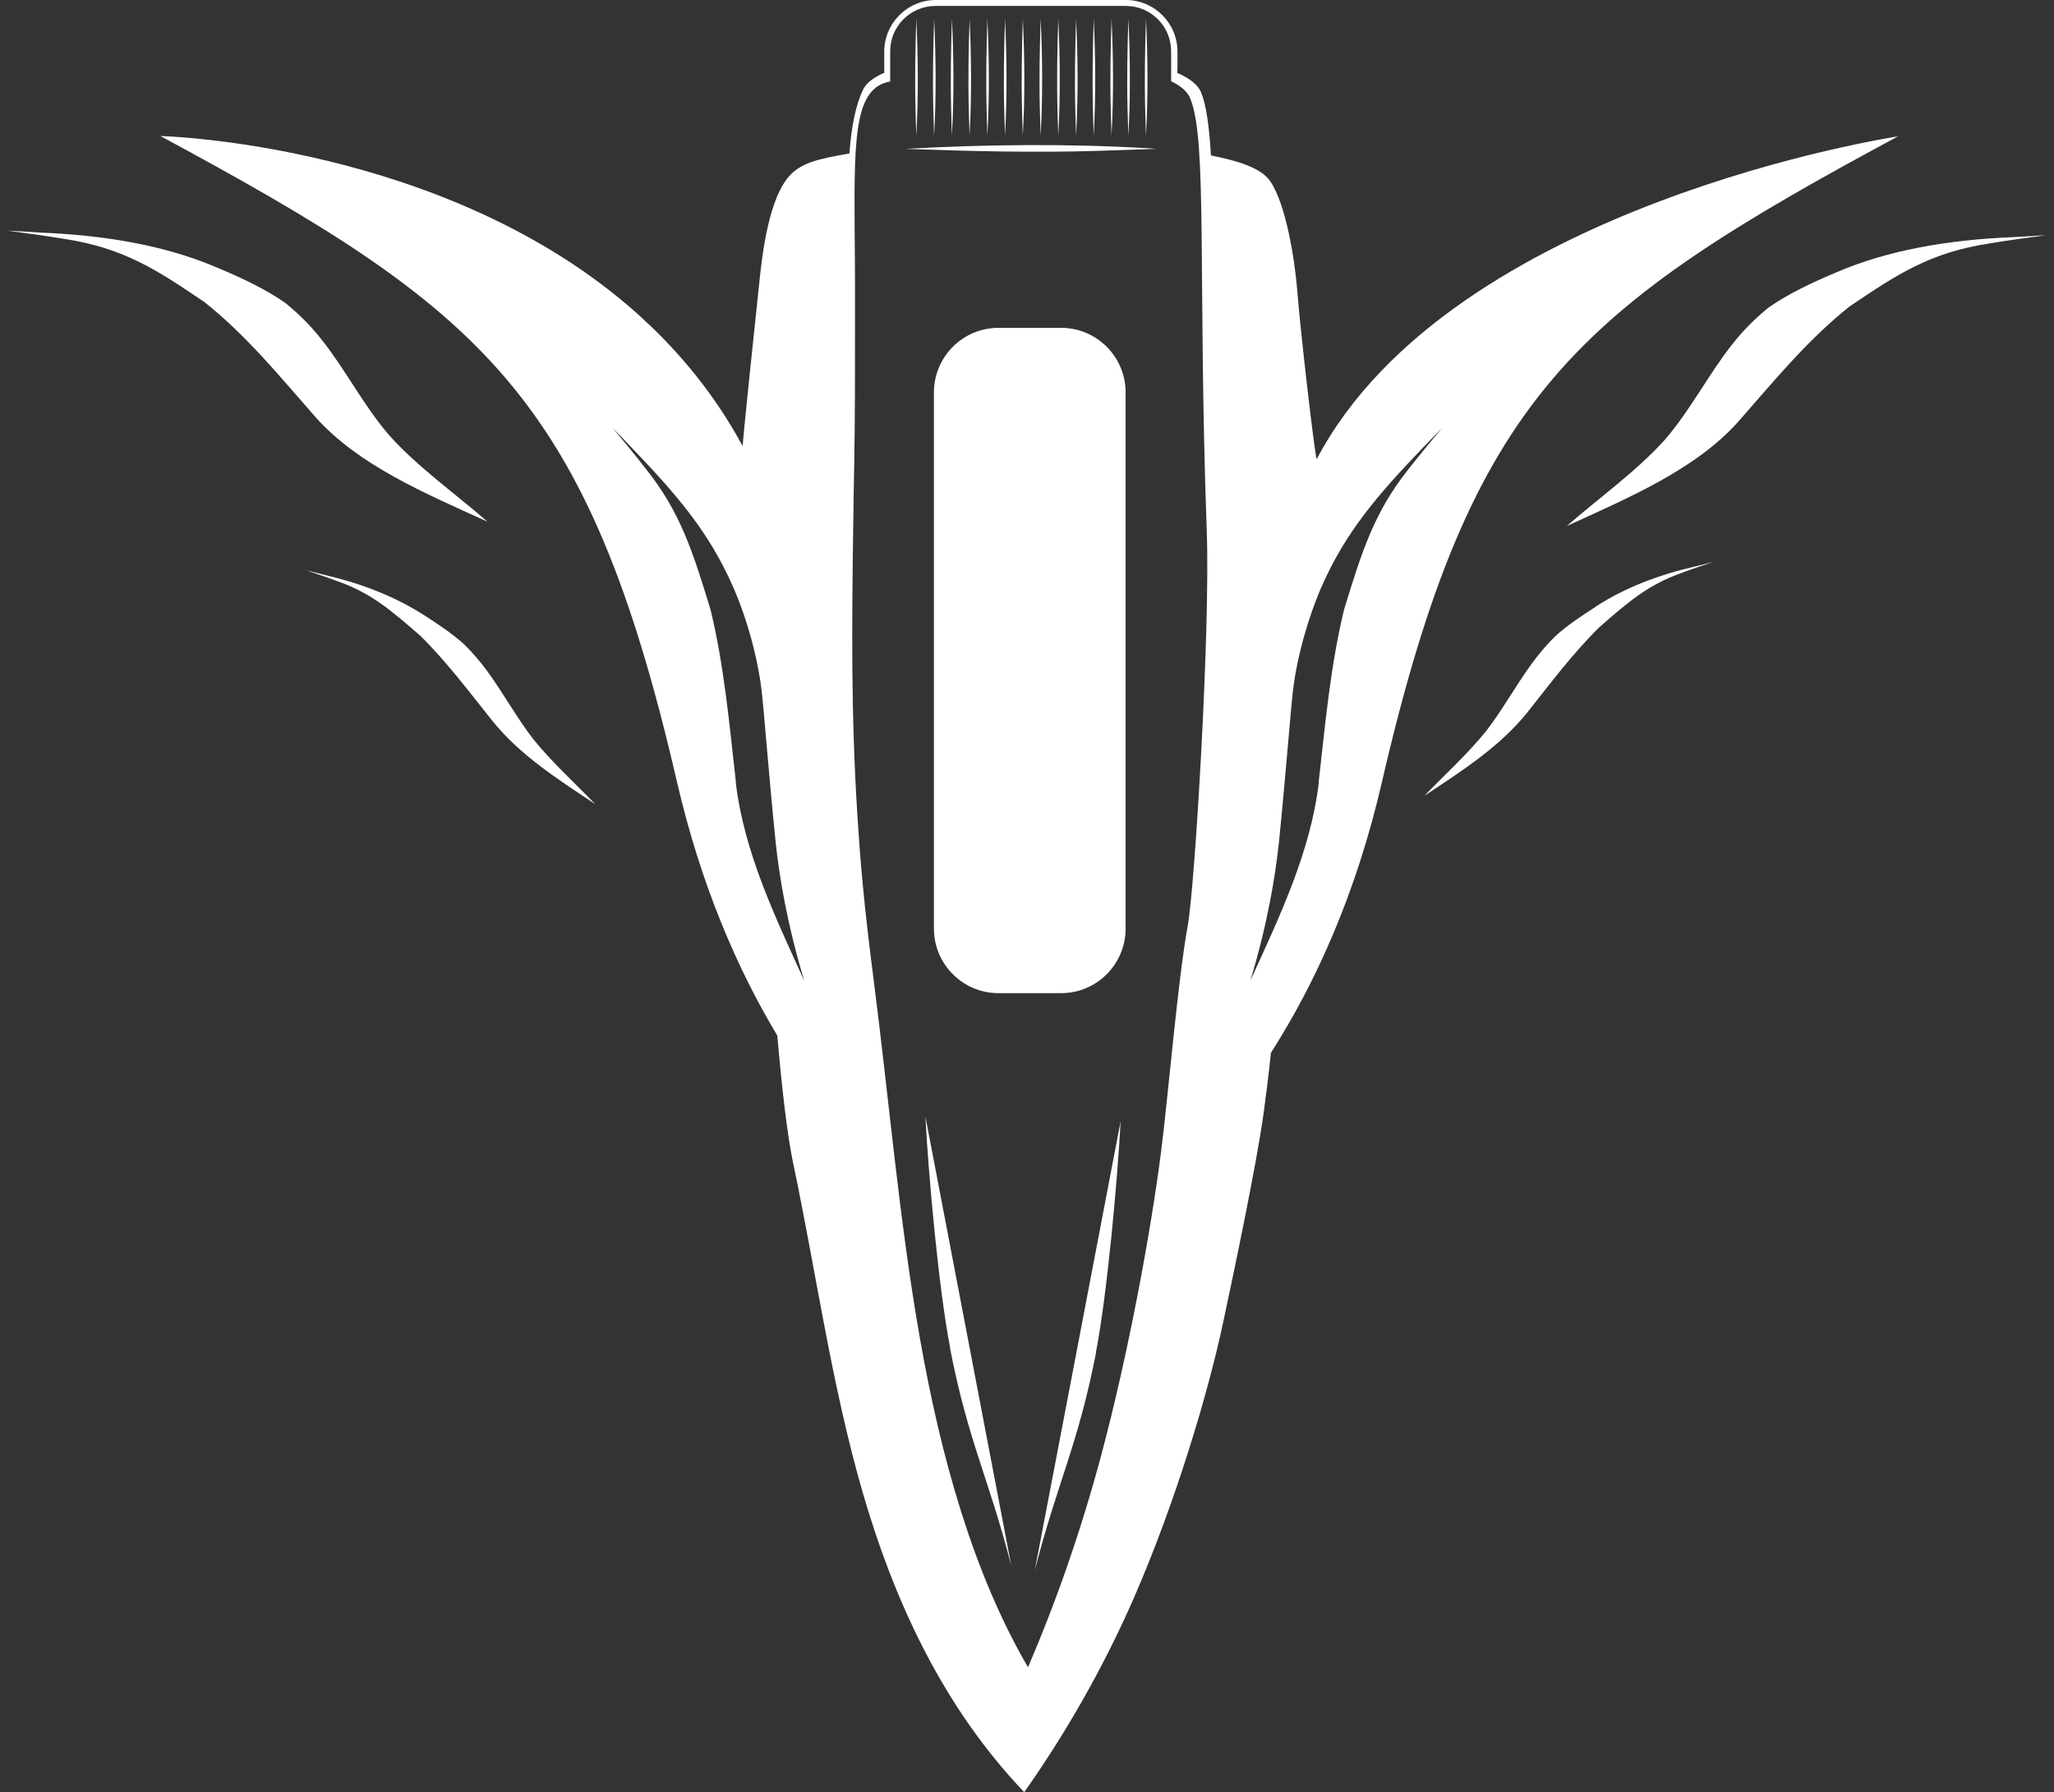 <svg width="149" height="130" viewBox="0 0 149 130" fill="none" xmlns="http://www.w3.org/2000/svg">
<rect x="0" y="0" width="149" height="130" fill="#333333" stroke="none"/>
<path d="M65.681 10.797C70.335 10.97 75.017 11.085 79.7 10.941C81.107 10.898 82.501 10.84 83.908 10.797C83.779 10.797 83.65 10.783 83.52 10.769C77.603 10.409 71.599 10.467 65.696 10.797" fill="white"/>
<path d="M137.74 9.882C137.74 9.882 105.294 14.765 95.513 33.308C95.341 32.733 94.335 24.073 94.091 20.941C93.933 18.945 93.301 14.837 92.152 13.157C91.491 12.18 89.84 11.677 87.843 11.275C87.714 9.106 87.498 7.569 87.111 6.664C86.881 6.133 86.278 5.673 85.401 5.286C85.401 5.171 85.416 5.041 85.416 4.927V3.749C85.416 1.68 83.735 0 81.667 0H67.893C65.825 0 64.144 1.68 64.144 3.749V4.927C64.144 5.041 64.144 5.156 64.159 5.271C63.397 5.602 62.866 6.004 62.636 6.449C62.076 7.555 61.76 9.221 61.616 11.131C59.433 11.519 58.27 11.763 57.379 12.639C55.742 14.277 55.282 18.557 55.067 20.625C54.751 23.555 53.874 31.972 53.874 32.36C52.28 29.416 50.355 26.873 48.201 24.647C47.584 24.001 46.937 23.397 46.291 22.808C32.416 10.356 11.633 9.867 11.633 9.867C35.045 22.478 42.614 28.597 49.106 56.705C50.844 64.203 53.472 70.264 56.388 75.119C56.718 78.954 57.106 82.3 57.523 84.311C59.203 92.268 60.295 100.312 62.55 108.154C64.819 115.996 68.324 123.738 74.299 130C77.416 125.576 80.058 120.894 82.184 116.068C85.258 109.059 87.642 101.044 88.734 95.902C89.538 92.125 91.132 84.57 91.664 80.749C91.836 79.499 92.023 78.006 92.195 76.368C95.427 71.313 98.371 64.864 100.253 56.705C106.745 28.611 114.3 22.478 137.726 9.867M53.386 56.748C52.912 52.569 52.539 48.346 51.548 44.238C50.255 40.001 49.35 37.143 46.865 34.026C46.075 33.006 45.257 32.015 44.438 31.039C44.941 31.556 45.444 32.073 45.946 32.604C49.178 35.98 51.418 38.608 53.142 42.486C53.386 43.032 54.334 45.2 54.937 48.188C55.268 49.768 55.325 50.788 55.569 53.545C55.612 54.077 56.058 59.147 56.273 61.158C56.532 63.542 57.077 66.96 58.341 71.14C56.244 66.53 53.975 61.833 53.372 56.748M86.163 67.133C85.43 71.155 84.741 79.557 84.209 83.679C83.477 89.309 81.897 98.057 79.843 105.712C78.421 110.998 76.654 116.097 74.572 120.937C70.579 114.086 68.238 105.64 66.73 97.066C65.221 88.491 64.489 79.701 63.368 71.025C62.636 65.323 62.406 62.393 62.205 59.276C61.717 51.721 61.803 45.057 61.889 38.479C61.932 34.687 62.004 33.107 62.018 28.482C62.033 22.062 62.018 19.347 62.018 19.347C61.961 11.304 61.774 7.153 63.914 6.119C64.187 5.989 64.431 5.932 64.575 5.918V3.72C64.575 1.896 66.054 0.431 67.864 0.431H81.667C83.491 0.431 84.956 1.91 84.956 3.72V5.889C85.66 6.234 86.148 6.65 86.335 7.124C87.613 10.155 86.881 20.18 87.541 38.565C87.8 45.718 86.68 64.26 86.163 67.133ZM95.671 56.748C95.068 61.833 92.798 66.53 90.701 71.14C91.965 66.96 92.511 63.542 92.77 61.158C92.985 59.133 93.43 54.062 93.473 53.545C93.718 50.788 93.775 49.768 94.105 48.188C94.723 45.2 95.657 43.032 95.901 42.486C97.624 38.608 99.865 35.98 103.097 32.604C103.599 32.087 104.102 31.57 104.605 31.039C103.786 32.03 102.967 33.021 102.177 34.026C99.693 37.143 98.788 40.001 97.495 44.238C96.504 48.346 96.131 52.569 95.657 56.748" fill="white"/>
<path d="M68.913 97.772C70.22 104.537 71.714 107.166 73.365 113.6L67.132 80.996C67.347 85.248 68.109 93.593 68.927 97.772" fill="white"/>
<path d="M79.498 98.1C80.317 93.921 81.064 85.576 81.294 81.324L75.06 113.928C76.712 107.494 78.191 104.865 79.513 98.1" fill="white"/>
<path d="M76.971 23.781H72.432C69.846 23.781 67.749 25.878 67.749 28.464V67.359C67.749 69.944 69.846 72.041 72.432 72.041H76.971C79.556 72.041 81.653 69.944 81.653 67.359V28.464C81.653 25.878 79.556 23.781 76.971 23.781Z" fill="white"/>
<path d="M67.764 9.959C67.764 9.959 67.764 9.83 67.764 9.772C67.922 6.986 67.893 4.142 67.764 1.355C67.692 3.553 67.649 5.765 67.706 7.977C67.721 8.638 67.749 9.298 67.764 9.959Z" fill="white"/>
<path d="M66.471 9.959C66.471 9.959 66.471 9.83 66.471 9.772C66.629 6.986 66.6 4.142 66.471 1.355C66.399 3.553 66.356 5.765 66.414 7.977C66.428 8.638 66.457 9.298 66.471 9.959Z" fill="white"/>
<path d="M70.335 9.959C70.335 9.959 70.335 9.83 70.335 9.772C70.493 6.986 70.464 4.142 70.335 1.355C70.263 3.553 70.22 5.765 70.278 7.977C70.292 8.638 70.321 9.298 70.335 9.959Z" fill="white"/>
<path d="M69.056 9.959C69.056 9.959 69.056 9.83 69.056 9.772C69.214 6.986 69.186 4.142 69.056 1.355C68.984 3.553 68.941 5.765 68.999 7.977C69.013 8.638 69.042 9.298 69.056 9.959Z" fill="white"/>
<path d="M72.906 9.959C72.906 9.959 72.906 9.83 72.906 9.772C73.064 6.986 73.035 4.142 72.906 1.355C72.834 3.553 72.791 5.765 72.848 7.977C72.863 8.638 72.891 9.298 72.906 9.959Z" fill="white"/>
<path d="M71.627 9.959C71.627 9.959 71.627 9.83 71.627 9.772C71.785 6.986 71.756 4.142 71.627 1.355C71.555 3.553 71.512 5.765 71.57 7.977C71.584 8.638 71.613 9.298 71.627 9.959Z" fill="white"/>
<path d="M75.491 9.959C75.491 9.959 75.491 9.83 75.491 9.772C75.649 6.986 75.62 4.142 75.491 1.355C75.419 3.553 75.376 5.765 75.433 7.977C75.448 8.638 75.476 9.298 75.491 9.959Z" fill="white"/>
<path d="M74.198 9.959C74.198 9.959 74.198 9.83 74.198 9.772C74.356 6.986 74.328 4.142 74.198 1.355C74.127 3.553 74.083 5.765 74.141 7.977C74.155 8.638 74.184 9.298 74.198 9.959Z" fill="white"/>
<path d="M78.062 9.959C78.062 9.959 78.062 9.83 78.062 9.772C78.22 6.986 78.191 4.142 78.062 1.355C77.99 3.553 77.947 5.765 78.004 7.977C78.019 8.638 78.047 9.298 78.062 9.959Z" fill="white"/>
<path d="M76.769 9.959C76.769 9.959 76.769 9.83 76.769 9.772C76.927 6.986 76.898 4.142 76.769 1.355C76.697 3.553 76.654 5.765 76.712 7.977C76.726 8.638 76.755 9.298 76.769 9.959Z" fill="white"/>
<path d="M80.633 9.959C80.633 9.959 80.633 9.83 80.633 9.772C80.791 6.986 80.762 4.142 80.633 1.355C80.561 3.553 80.518 5.765 80.576 7.977C80.59 8.638 80.618 9.298 80.633 9.959Z" fill="white"/>
<path d="M79.341 9.959C79.341 9.959 79.341 9.83 79.341 9.772C79.499 6.986 79.47 4.142 79.341 1.355C79.269 3.553 79.226 5.765 79.283 7.977C79.298 8.638 79.326 9.298 79.341 9.959Z" fill="white"/>
<path d="M83.132 9.959C83.132 9.959 83.132 9.83 83.132 9.772C83.29 6.986 83.261 4.142 83.132 1.355C83.06 3.553 83.017 5.765 83.075 7.977C83.089 8.638 83.118 9.298 83.132 9.959Z" fill="white"/>
<path d="M81.854 9.959C81.854 9.959 81.854 9.83 81.854 9.772C82.012 6.986 81.983 4.142 81.854 1.355C81.782 3.553 81.739 5.765 81.796 7.977C81.811 8.638 81.84 9.298 81.854 9.959Z" fill="white"/>
<path d="M115.737 44.026C114.731 44.672 113.726 45.333 112.835 46.137C112.218 46.741 111.658 47.401 111.141 48.105C109.963 49.714 109.015 51.466 107.794 53.046C106.43 54.727 104.821 56.177 103.327 57.728C105.999 55.947 108.8 54.181 110.825 51.639C112.491 49.541 114.099 47.387 116.01 45.505C118.121 43.653 119.572 42.417 121.956 41.57C122.717 41.283 123.493 41.024 124.269 40.766C123.823 40.88 123.378 40.995 122.933 41.096C120.39 41.685 117.934 42.59 115.737 44.012" fill="white"/>
<path d="M148.47 17.059C147.651 17.102 146.847 17.159 146.028 17.202C141.375 17.389 136.965 18.136 133.202 19.759C131.464 20.491 129.769 21.281 128.304 22.301C127.313 23.105 126.423 23.996 125.661 24.973C123.895 27.213 122.616 29.77 120.749 31.924C118.667 34.222 116.024 36.09 113.654 38.158C118.207 36.075 123.004 34.05 126.107 30.574C128.649 27.687 131.076 24.7 134.15 22.244C137.626 19.888 140.01 18.323 144.29 17.662C145.669 17.432 147.062 17.245 148.456 17.059" fill="white"/>
<path d="M30.492 46.119C32.402 48 34.011 50.155 35.677 52.237C37.702 54.78 40.503 56.546 43.174 58.327C41.68 56.776 40.072 55.325 38.707 53.645C37.486 52.079 36.538 50.313 35.361 48.704C34.844 48 34.283 47.34 33.666 46.736C32.775 45.932 31.77 45.271 30.765 44.625C28.567 43.217 26.111 42.298 23.569 41.709C23.123 41.594 22.678 41.479 22.233 41.379C23.009 41.637 23.784 41.896 24.545 42.183C26.93 43.031 28.366 44.266 30.492 46.119Z" fill="white"/>
<path d="M35.346 37.83C32.977 35.761 30.334 33.909 28.251 31.596C26.384 29.442 25.105 26.871 23.339 24.645C22.578 23.668 21.687 22.777 20.696 21.973C19.231 20.953 17.536 20.163 15.798 19.431C12.035 17.808 7.626 17.061 2.972 16.874C2.168 16.817 1.349 16.774 0.53 16.73C1.923 16.917 3.317 17.104 4.696 17.334C8.976 17.994 11.36 19.56 14.836 21.916C17.924 24.372 20.337 27.359 22.879 30.246C25.982 33.736 30.779 35.761 35.332 37.83" fill="white"/>
</svg>
